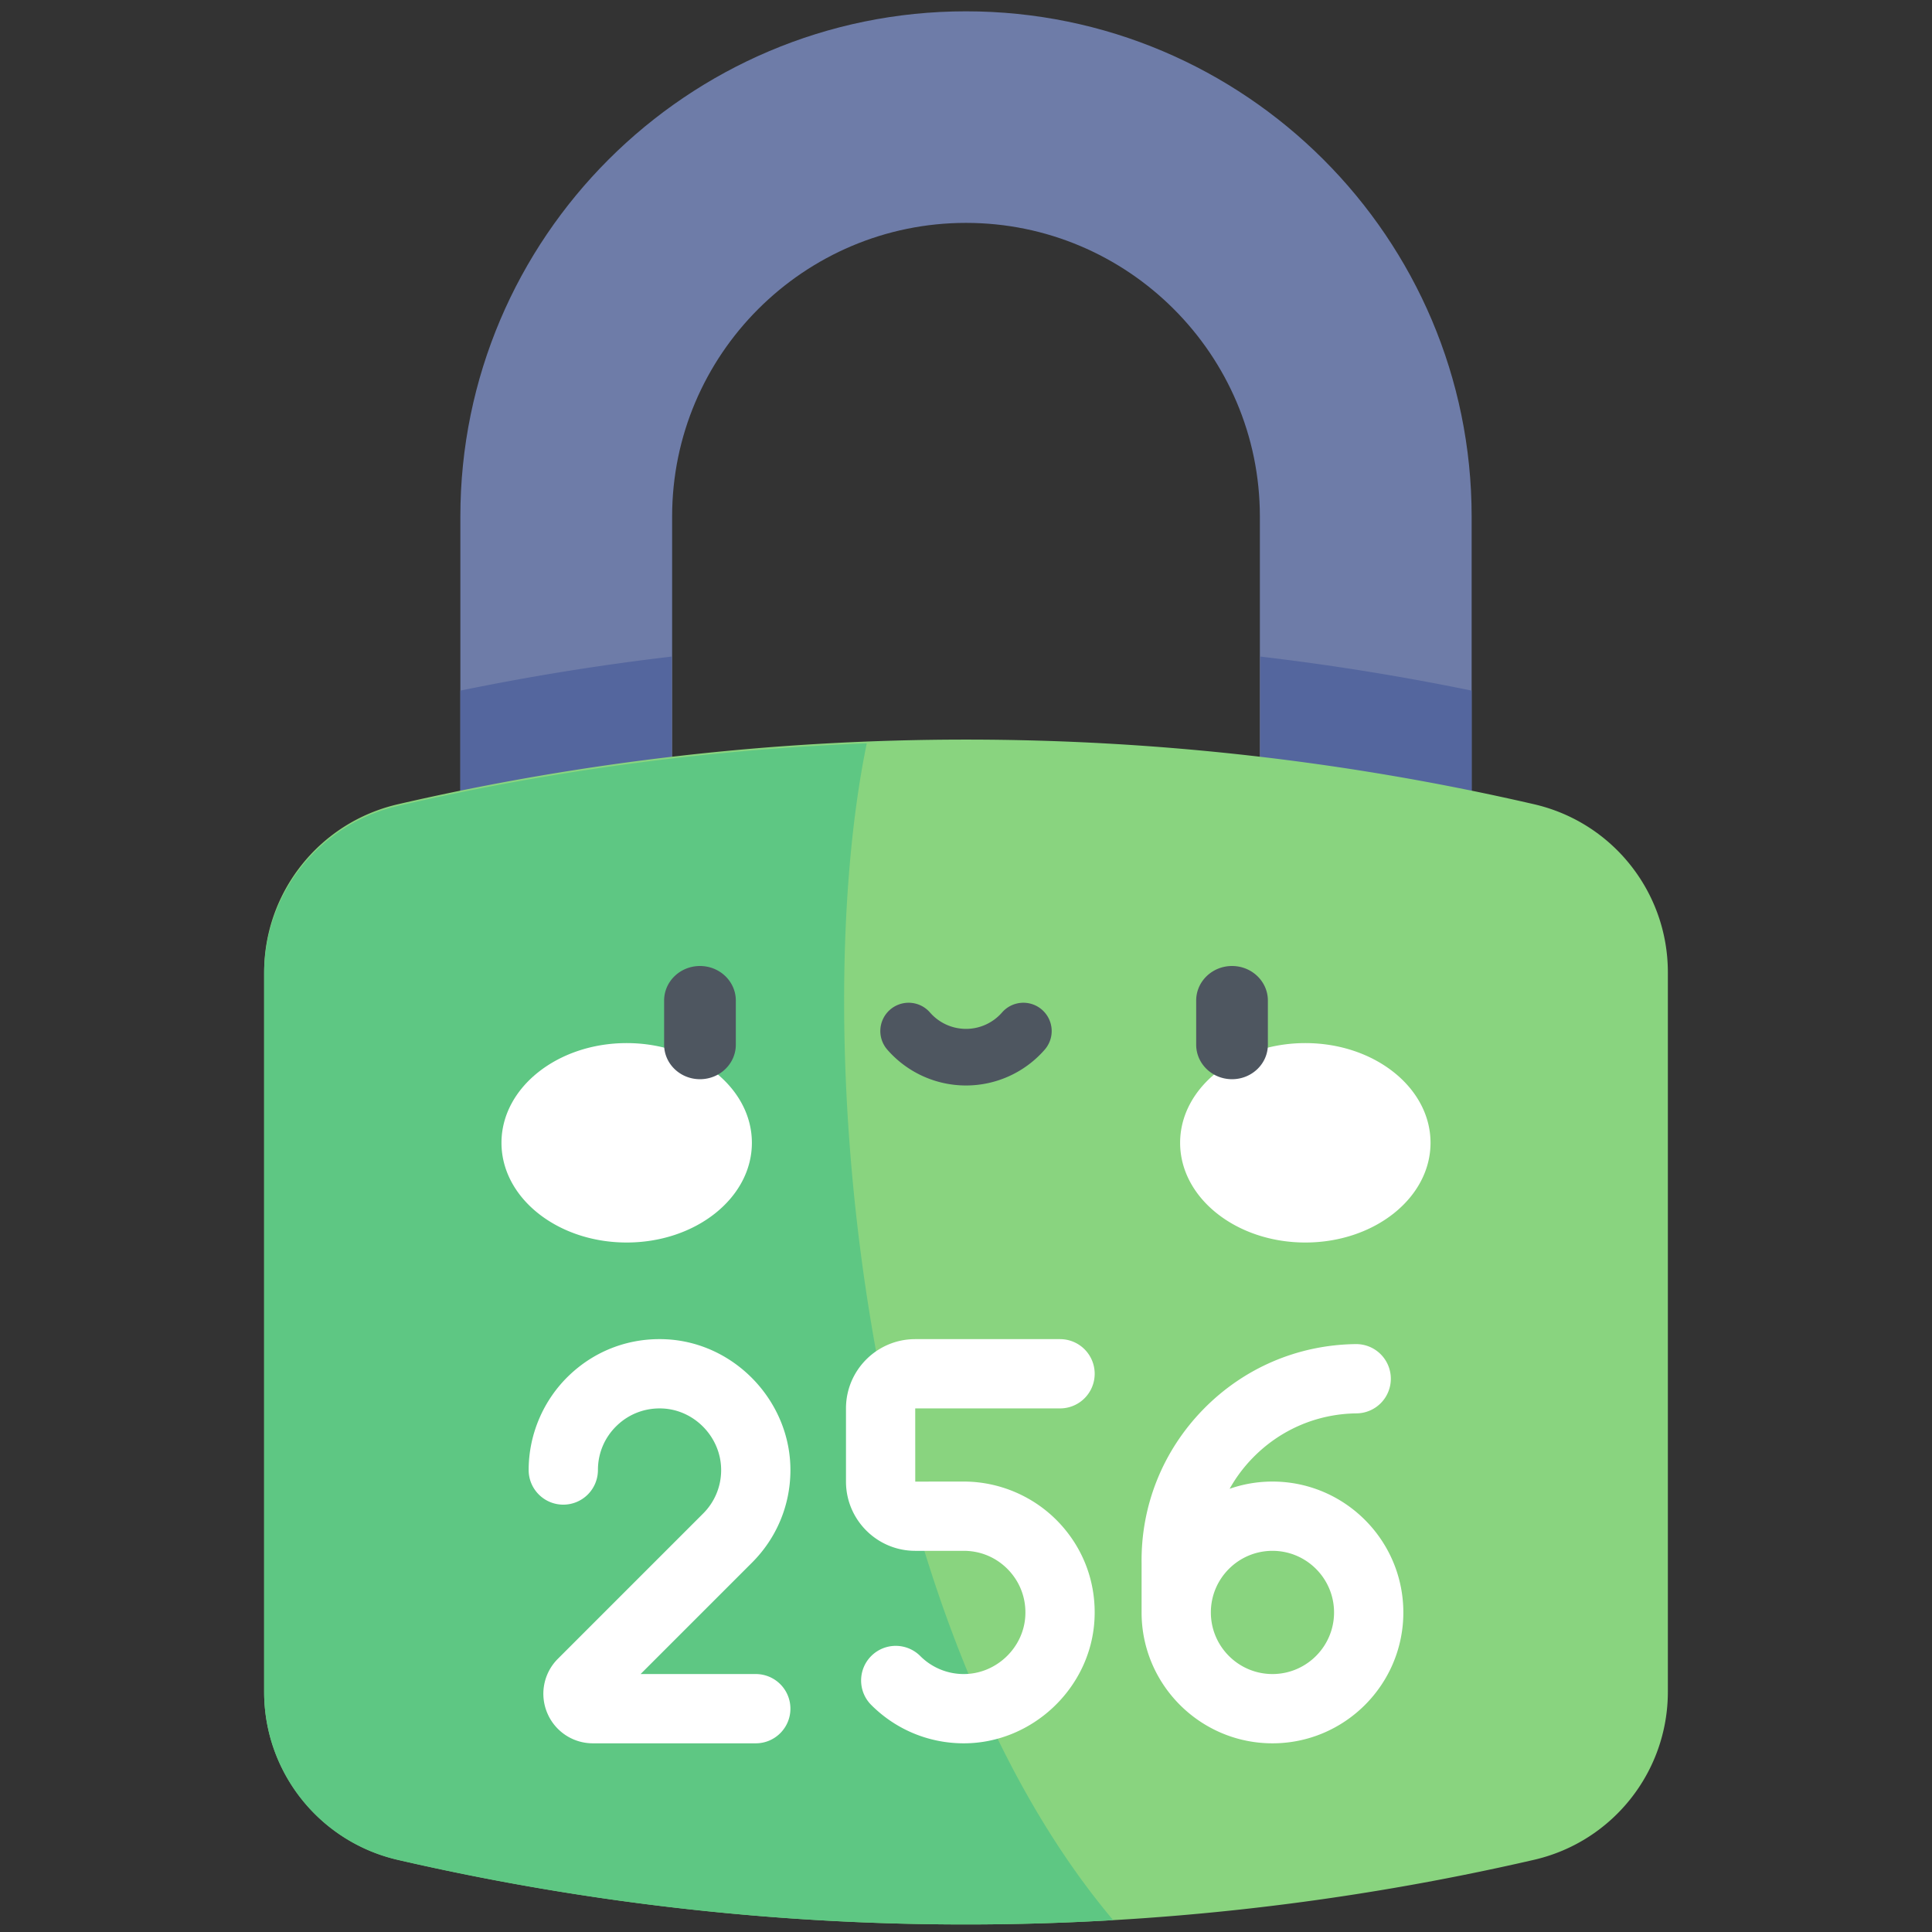 <svg viewBox="0 0 512 512" fill="none" xmlns="http://www.w3.org/2000/svg" class="products__icon">
  <rect x="0" y="0" width="512" height="512" fill="#333333" stroke="none"/>
  <path d="M361.942 309c-15.498 0-28.062-12.553-28.062-28.033V136.884c0-42.908-34.935-77.817-77.88-77.817-42.945 0-77.88 34.91-77.88 77.817v144.083c0 15.48-12.564 28.033-28.062 28.033C134.564 309 122 296.447 122 280.967V136.884C122 63.059 182.111 3 256 3c73.889 0 134 60.059 134 133.884v144.083c0 15.48-12.564 28.033-28.058 28.033z" fill="#6E7CA8"/>
  <path d="M334 174v106.889C334 296.412 346.537 309 362.002 309 377.463 309 390 296.412 390 280.889v-97.868A662.766 662.766 0 00334 174zM122 183.021v97.868C122 296.412 134.537 309 149.998 309 165.463 309 178 296.412 178 280.889V174a662.766 662.766 0 00-56 9.021z" fill="#54669E"/>
  <path d="M406.56 492.863a669.941 669.941 0 01-301.115 0C84.696 488.075 70 469.612 70 448.33V257.67c0-21.282 14.696-39.745 35.445-44.533a669.941 669.941 0 01301.115 0c20.744 4.788 35.44 23.251 35.44 44.533v190.66c.005 21.282-14.691 39.745-35.44 44.533z" fill="#89D47F"/>
  <path d="M229.7 197a669.52 669.52 0 00-124.287 16.589C84.683 218.37 70 236.805 70 258.056v190.376c0 21.25 14.683 39.686 35.413 44.462A669.655 669.655 0 00295 508.853C227.436 428.627 213.827 274.215 229.7 197z" fill="#5EC783"/>
  <path d="M200.29 461.997h-43.165a13.088 13.088 0 01-12.124-8.103 13.083 13.083 0 012.844-14.299l38.485-38.486a16.21 16.21 0 004.781-11.402c.072-8.615-6.851-15.991-15.423-16.441-4.546-.234-8.854 1.344-12.133 4.456-3.285 3.112-5.097 7.319-5.097 11.847a9.178 9.178 0 01-9.179 9.179c-5.067 0-9.179-4.112-9.179-9.179 0-9.476 3.944-18.645 10.819-25.166 6.971-6.617 16.097-9.973 25.735-9.471 18.243.966 32.963 16.632 32.815 34.924-.076 9.155-3.686 17.76-10.159 24.238l-29.545 29.545h30.525a9.178 9.178 0 019.179 9.179c0 5.068-4.111 9.179-9.179 9.179zM255.403 461.997h-.273c-9.155-.076-17.765-3.686-24.238-10.164-3.586-3.58-3.586-9.394 0-12.979a9.18 9.18 0 0112.98.004 16.251 16.251 0 0011.407 4.781h.129c8.557 0 15.862-6.894 16.312-15.427.239-4.547-1.344-8.85-4.456-12.134-3.117-3.284-7.324-5.091-11.847-5.091h-12.874c-10.121 0-18.349-8.233-18.349-18.349v-19.405c0-10.121 8.228-18.349 18.349-18.349h38.38a9.179 9.179 0 110 18.358h-38.38l.009 19.396 12.865-.01c9.476 0 18.645 3.945 25.166 10.819 6.612 6.971 9.978 16.111 9.466 25.735-.956 18.148-16.47 32.815-34.646 32.815zM337.216 392.628c-3.978 0-7.797.679-11.354 1.917a39.111 39.111 0 016.148-8.213c7.295-7.472 17.062-11.655 27.504-11.775a9.172 9.172 0 009.069-9.284 9.178 9.178 0 00-9.175-9.074h-.11c-15.341.182-29.698 6.325-40.421 17.302-10.723 10.981-16.527 25.476-16.345 40.713v13.099c0 19.123 15.556 34.684 34.684 34.684 19.123 0 34.685-15.561 34.685-34.684-.005-19.128-15.562-34.685-34.685-34.685zm0 51.011c-9.002 0-16.326-7.324-16.326-16.326s7.324-16.326 16.326-16.326 16.322 7.324 16.322 16.326-7.32 16.326-16.322 16.326zM199.258 302.855c0-14.596-14.859-26.423-33.184-26.423-18.324 0-33.178 11.827-33.178 26.423 0 14.591 14.854 26.423 33.178 26.423 18.325 0 33.184-11.832 33.184-26.423zM379.105 302.855c0-14.596-14.854-26.423-33.178-26.423-18.325 0-33.184 11.827-33.184 26.423 0 14.591 14.859 26.423 33.184 26.423 18.324 0 33.178-11.832 33.178-26.423z" fill="#fff"/>
  <path d="M185.5 286c-5.245 0-9.5-4.096-9.5-9.156v-11.688c0-5.055 4.255-9.156 9.5-9.156 5.25 0 9.5 4.101 9.5 9.156v11.688c0 5.06-4.25 9.156-9.5 9.156zM326.5 286c-5.25 0-9.5-4.096-9.5-9.156v-11.688c0-5.055 4.25-9.156 9.5-9.156 5.245 0 9.5 4.101 9.5 9.156v11.688c0 5.06-4.255 9.156-9.5 9.156zM256 287.664a27.658 27.658 0 01-20.859-9.5 7.496 7.496 0 01.726-10.578 7.497 7.497 0 0110.582.726 12.673 12.673 0 009.551 4.352c3.66 0 7.141-1.586 9.555-4.352a7.492 7.492 0 0110.578-.726 7.496 7.496 0 01.73 10.578 27.666 27.666 0 01-20.863 9.5z" fill="#4E5660"/>
</svg>
